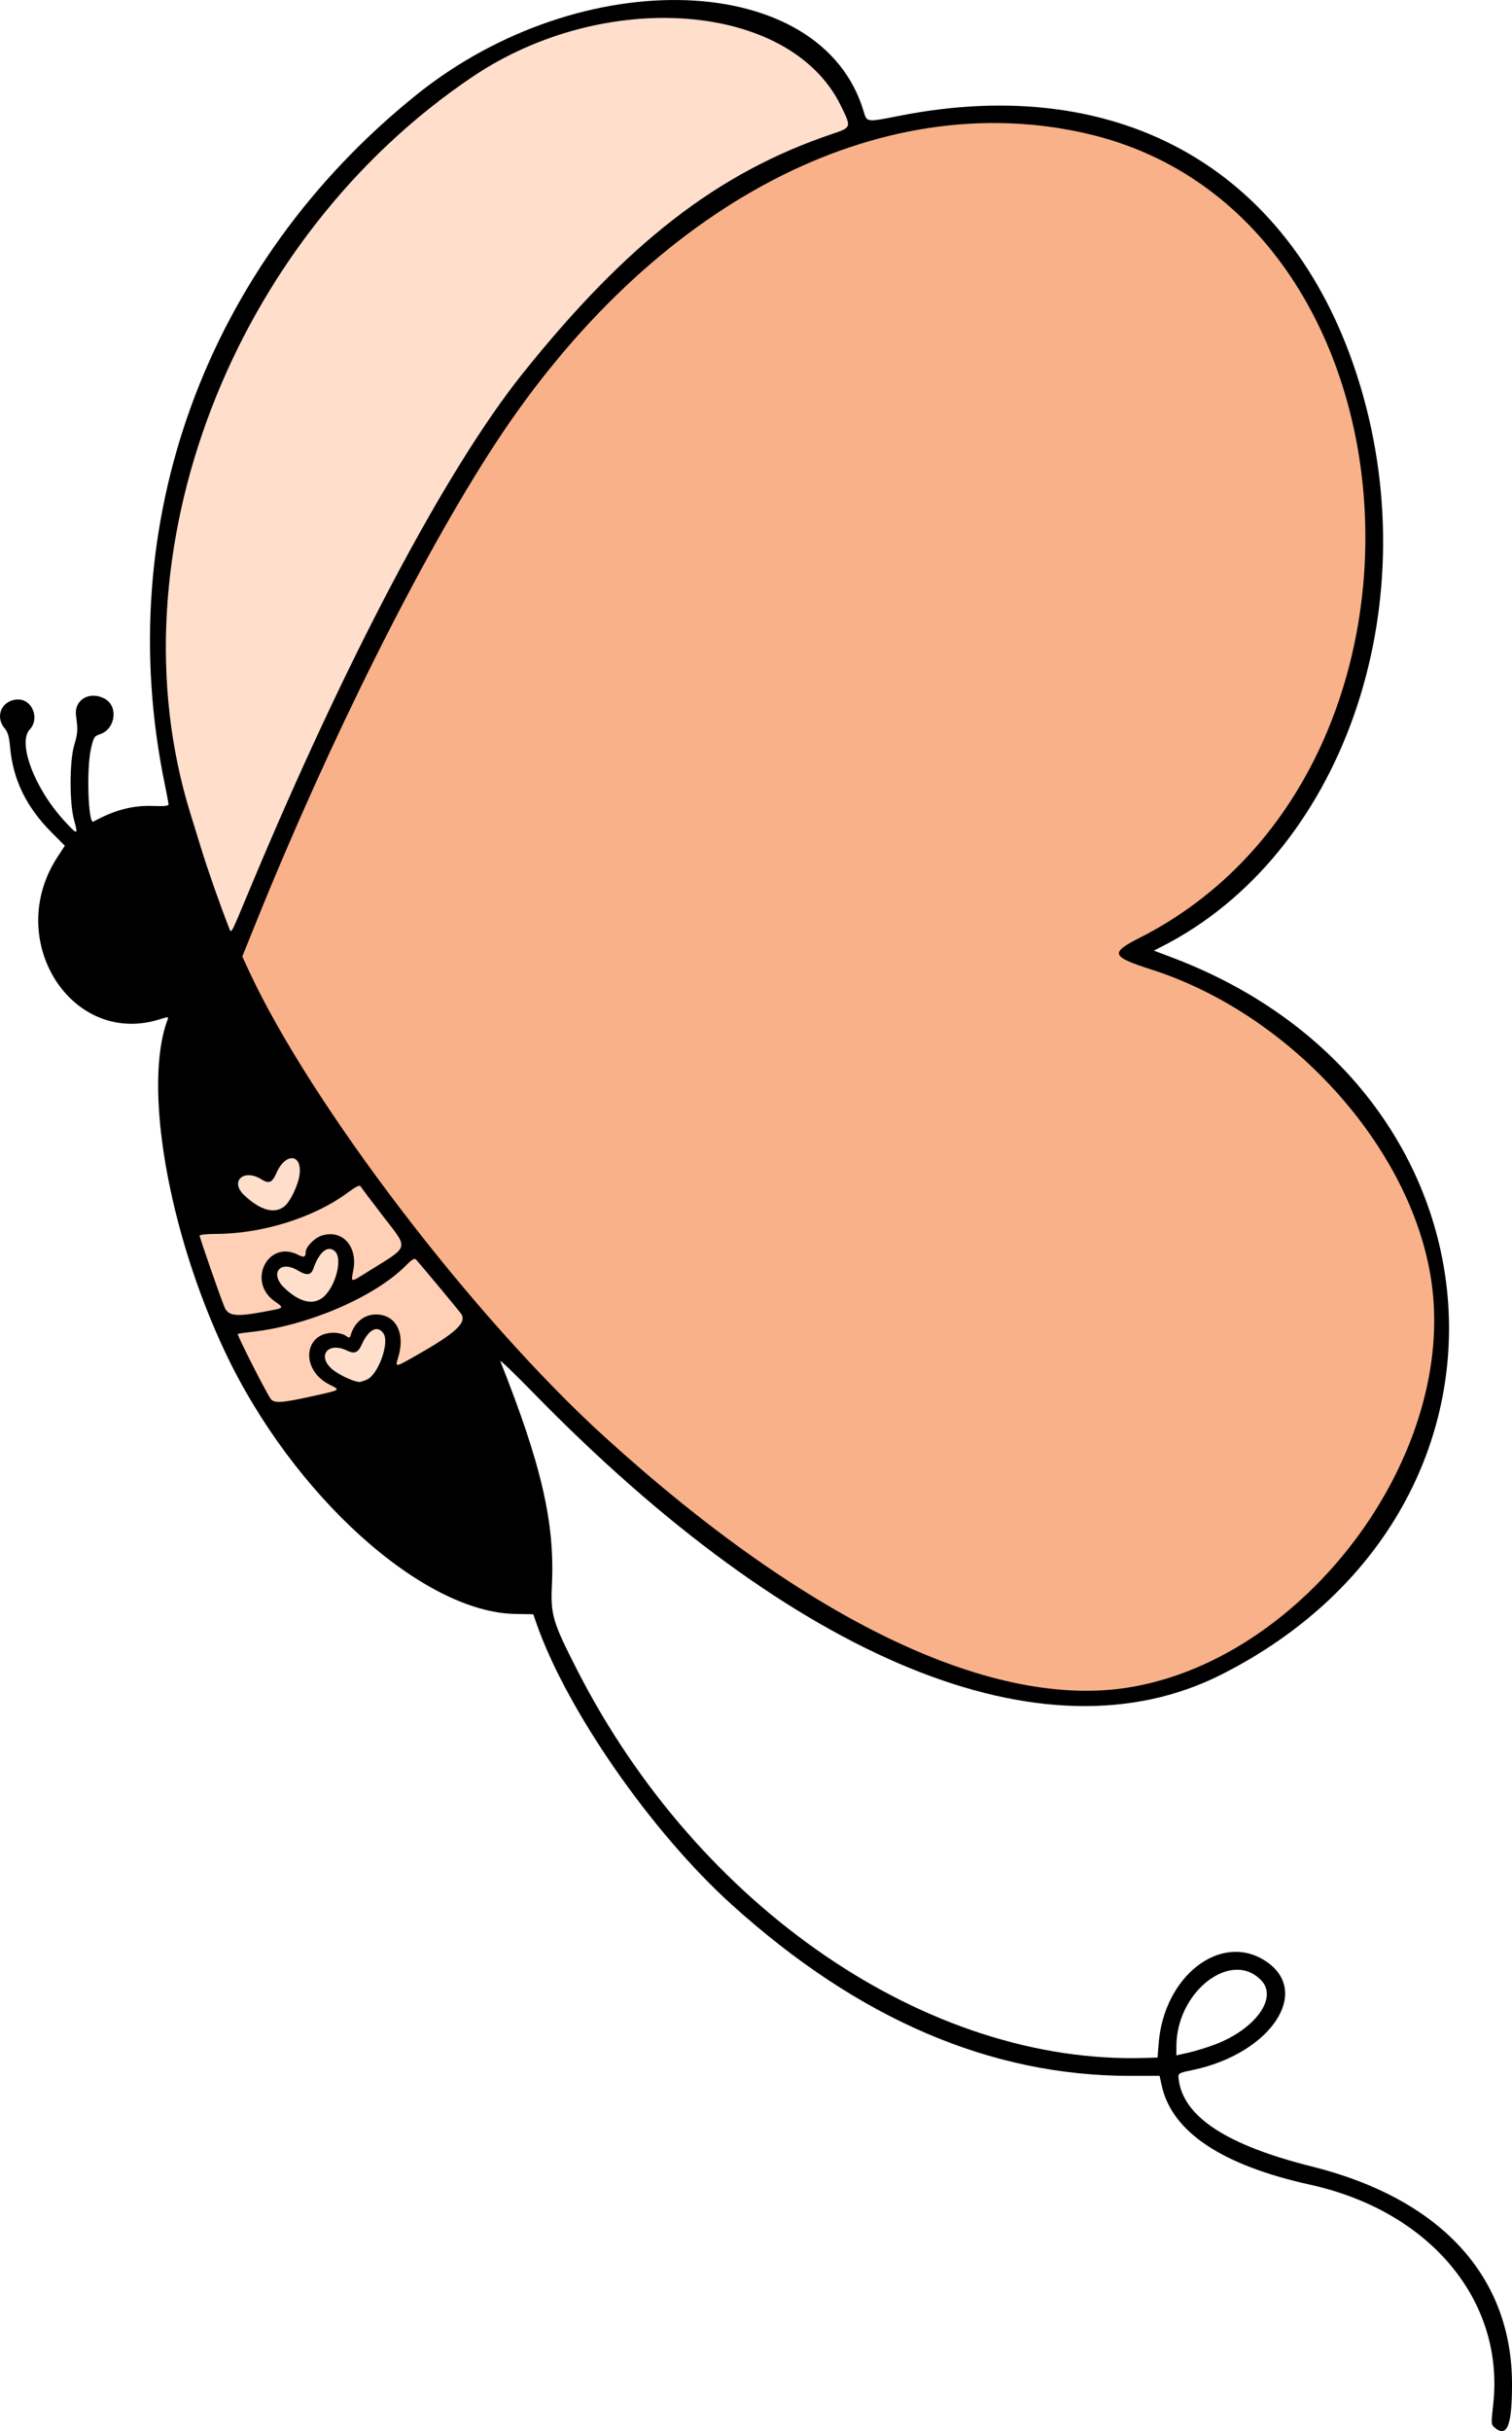 <?xml version="1.0" encoding="UTF-8" standalone="no"?>
<svg
   width="826.627"
   height="1328.284"
   viewBox="0 0 826.627 1328.284"
   version="1.1"
   id="svg5"
   sodipodi:docname="Vlinder.svg"
   xml:space="preserve"
   inkscape:version="1.4.2 (f4327f4, 2025-05-13)"
   inkscape:export-filename="..\..\assets\images\Vlinder.png"
   inkscape:export-xdpi="300"
   inkscape:export-ydpi="300"
   xmlns:inkscape="http://www.inkscape.org/namespaces/inkscape"
   xmlns:sodipodi="http://sodipodi.sourceforge.net/DTD/sodipodi-0.dtd"
   xmlns="http://www.w3.org/2000/svg"
   xmlns:svg="http://www.w3.org/2000/svg"
   xmlns:rdf="http://www.w3.org/1999/02/22-rdf-syntax-ns#"
   xmlns:cc="http://creativecommons.org/ns#"
   xmlns:dc="http://purl.org/dc/elements/1.1/"><sodipodi:namedview
     id="namedview5"
     pagecolor="#ffffff"
     bordercolor="#000000"
     borderopacity="0.25"
     inkscape:showpageshadow="2"
     inkscape:pageopacity="0.0"
     inkscape:pagecheckerboard="0"
     inkscape:deskcolor="#d1d1d1"
     inkscape:zoom="0.72937499"
     inkscape:cx="-248.15767"
     inkscape:cy="769.8372"
     inkscape:window-width="5120"
     inkscape:window-height="1369"
     inkscape:window-x="-8"
     inkscape:window-y="-8"
     inkscape:window-maximized="1"
     inkscape:current-layer="svg5" /><title
     id="title1">Butterfly – colorable SVG</title><defs
     id="defs1"><style
       id="style1">
      :root {
        --stroke: #111111;
        --wing: #ffffff;
        --body: #ffffff;
        --hearts: #ffffff;
      }
      .outline { fill: none; stroke: #111111; stroke-width: 28; stroke-linecap: round; stroke-linejoin: round; }
      .fill-wing { fill: #ffffff; stroke: #111111; stroke-width: 28; stroke-linecap: round; stroke-linejoin: round; }
      .fill-body { fill: #ffffff; stroke: #111111; stroke-width: 28; stroke-linecap: round; stroke-linejoin: round; }
      .fill-hearts { fill: #ffffff; stroke: #111111; stroke-width: 20; stroke-linecap: round; stroke-linejoin: round; }
    </style></defs><!-- GROUP: Wings --><!-- GROUP: Body + head --><!-- GROUP: Stripes + hearts --><!-- GROUP: Flight string --><g
     id="g11"
     transform="translate(-154.84,-127.975)"><path
       id="path18"
       style="display:inline;fill:#000000"
       d="m 530.229,128.1 c -46.957,-1.767 -102.4,15.235 -147.754,51.705 -115.208,92.64 -166.942,234.339 -137.537,376.713 1.12,5.423 2.038,10.373 2.039,11 0.002,0.789 -2.6,1.039 -8.445,0.816 -11.127,-0.424 -21.078,2.185 -32.662,8.561 -2.805,1.544 -3.819,-28.782 -1.328,-39.734 1.453,-6.39 1.811,-6.973 4.881,-7.986 8.682,-2.865 10.274,-15.524 2.461,-19.564 -8.228,-4.255 -16.61,0.793 -15.479,9.32 1.059,7.981 0.964,9.506 -1.008,16.227 -2.594,8.843 -2.632,31.565 -0.066,40.861 2.312,8.378 1.983,8.404 -5.342,0.43 -16.294,-17.738 -25.709,-42.663 -18.867,-49.945 5.478,-5.832 1.447,-16.346 -6.268,-16.346 -8.773,0 -13.09,8.991 -7.525,15.674 1.81,2.174 2.508,4.559 3.021,10.326 1.582,17.768 8.823,32.684 22.582,46.523 l 7.34,7.383 -4.1,6.297 c -29.412,45.196 7.789,103.836 56.131,88.48 4.115,-1.307 4.748,-1.324 4.279,-0.104 -13.711,35.73 0.052,115.746 31.281,181.867 36.933,78.198 107.836,142.219 158.568,143.178 l 9.959,0.188 1.684,4.844 c 16.42,47.237 62.779,114.015 106.717,153.717 69.248,62.573 141.503,93.627 217.844,93.627 h 16.174 l 1.074,5.014 c 5.466,25.487 32.743,43.766 81.303,54.484 65.579,14.475 106.391,63.562 99.979,120.252 -1.186,10.484 -1.164,10.793 0.908,12.5 6.747,5.558 9.386,-1.111 9.395,-23.75 0.024,-58.988 -38.96,-101.354 -109.492,-118.996 -46.291,-11.579 -69.973,-26.979 -72.695,-47.272 -0.501,-3.735 -0.503,-3.735 7.346,-5.365 43.107,-8.957 65.846,-43.278 39.672,-59.877 -24.319,-15.423 -55.112,8.603 -58.008,45.26 l -0.611,7.75 -7.102,0.213 c -118.488,3.556 -243.69,-81.93 -310.072,-211.713 -13.558,-26.507 -14.698,-30.339 -13.922,-46.83 1.597,-33.932 -5.675,-65.42 -28.213,-122.154 -0.434,-1.091 7.737,6.747 18.158,17.418 143.352,146.79 279.495,202.506 375.947,153.857 177.865,-89.712 162.021,-320.447 -26.908,-391.844 l -9.908,-3.744 4.408,-2.242 C 888.147,595.228 935.464,461.358 898.434,338.523 863.338,222.108 768.903,166.997 646.191,191.316 c -17.538,3.476 -17.412,3.492 -19.125,-2.305 C 615.656,150.405 577.185,129.867 530.229,128.1 Z M 830.379,1204.195 c 5.108,-0.205 10.034,1.587 14.096,5.904 8.97,9.534 -3.318,26.495 -25.27,34.879 -4.252,1.624 -10.768,3.634 -14.48,4.467 l -6.75,1.514 0.023,-5.15 c 0.106,-22.395 17.058,-40.997 32.381,-41.613 z"
       inkscape:label="Underlayer" /><path
       style="display:inline;fill:#ffdecc;fill-opacity:1"
       d="M 290.833,615.118 C 343.622,488.505 398.678,384.423 440.51,332.157 497.866,260.496 547.516,222.101 609.974,201.111 620.401,197.607 620.411,197.57 614.348,185.339 586.435,129.03 485.578,121.248 413.32,169.827 281.603,258.38 215.249,431.232 258.853,572.209 c 1.097,3.546 3.868,12.523 6.158,19.948 3.48,11.282 10,29.839 14.893,42.389 1.466,3.76 0.676,5.165 10.929,-19.427 z"
       id="path11"
       inkscape:label="Back Wing" /><path
       style="display:inline;fill:#ffdecc;fill-opacity:1"
       d="m 310.278,787.132 c 3.213,-2.527 7.532,-11.498 8.326,-17.295 1.57,-11.455 -7.618,-12.278 -12.552,-1.124 -2.446,5.529 -4.088,6.219 -8.421,3.541 -9.551,-5.903 -17.246,1.138 -9.407,8.607 8.764,8.35 16.584,10.574 22.054,6.271 z"
       id="path10"
       inkscape:label="Body Heart 1" /><path
       style="display:inline;fill:#000000;fill-opacity:1"
       d="m 286.782,791.627 c 0.169,-0.139 -1.767,-2.214 -4.301,-4.611 -13.366,-12.642 -2.217,-32.124 13.731,-23.993 3.66,1.866 3.66,1.866 4.685,-1.074 3.609,-10.353 19.71,-12.204 24.56,-2.824 1.736,3.358 2.009,12.609 0.489,16.606 -1.562,4.108 -0.826,4.013 9.007,-1.172 12.104,-6.382 11.901,-5.939 6.18,-13.504 -33.926,-44.85 -65.625,-104.924 -82.736,-156.798 -8.395,-25.448 -7.925,-24.665 -15.755,-26.238 -20.632,-4.143 -46.837,13.447 -55.125,37.005 -14.015,39.832 24.732,75.243 61.785,56.466 9.168,-4.646 12.14,-0.765 8.273,10.802 -8.704,26.037 -8.667,61.227 0.102,98.563 2.602,11.079 2.664,11.203 5.714,11.584 3.007,0.375 22.779,-0.312 23.391,-0.813 z"
       id="path8"
       inkscape:label="Top Body" /><path
       style="display:inline;fill:#000000;fill-opacity:1"
       d="m 212.644,644.111 c -5.099,-4.011 -5.317,-13.174 -0.421,-17.671 9.35,-8.587 22.761,2.465 17.203,14.177 -2.691,5.67 -11.646,7.535 -16.782,3.494 z"
       id="path9"
       inkscape:label="Eye" /><path
       style="display:inline;fill:#ffdecc;fill-opacity:1"
       d="m 332.414,835.907 c 6.427,-6.447 9.641,-20.557 5.53,-24.277 -3.906,-3.534 -8.6,0.292 -11.872,9.676 -1.197,3.433 -3.678,3.688 -8.324,0.855 -9.73,-5.932 -15.701,1.576 -7.502,9.432 8.707,8.343 16.617,9.882 22.168,4.314 z"
       id="path7"
       inkscape:label="Body Heart 2" /><path
       style="display:inline;fill:#ffd0b6;fill-opacity:1"
       d="m 302.724,844.007 c 7.3,-1.421 7.354,-1.535 2.391,-4.963 -15.497,-10.704 -3.789,-33.996 12.782,-25.427 3.056,1.58 4.077,1.192 4.077,-1.55 0,-2.758 4.714,-7.661 8.598,-8.942 11.215,-3.701 19.878,5.596 17.45,18.728 -1.324,7.161 -2.009,7.121 8.63,0.493 22.311,-13.9 21.706,-11.58 7.751,-29.69 -6.357,-8.25 -11.912,-15.611 -12.344,-16.358 -0.602,-1.041 -2.281,-0.255 -7.185,3.36 -18.538,13.667 -46.909,22.498 -72.278,22.498 -4.742,0 -8.622,0.42 -8.622,0.933 0,1.065 10.894,32.412 13.469,38.758 2.225,5.482 6.386,5.837 25.281,2.158 z"
       id="path6"
       inkscape:label="Body Stripe 1" /><path
       style="display:inline;fill:#ffdecc;fill-opacity:1"
       d="m 355.383,881.76 c 6.157,-2.573 12.514,-20.02 9.159,-25.14 -3.174,-4.844 -8.147,-2.404 -11.858,5.818 -2.128,4.714 -3.953,5.45 -8.334,3.361 -10.04,-4.788 -16.241,2.74 -8.231,9.991 3.356,3.039 11.3,6.859 15.138,7.281 0.43,0.047 2.287,-0.543 4.126,-1.311 z"
       id="path5"
       inkscape:label="Body Heart 3" /><path
       style="display:inline;fill:#ffd0b6;fill-opacity:1"
       d="m 326.974,890.523 c 14.333,-3.202 14.09,-3.018 8.007,-6.05 -15.899,-7.923 -14.299,-28.316 2.221,-28.316 2.38,0 5.331,0.703 6.557,1.562 2.054,1.439 2.273,1.419 2.777,-0.25 2.118,-7.012 7.381,-11.314 13.835,-11.308 10.904,0.01 16.182,10.106 12.2,23.337 -1.757,5.837 -2.167,5.901 11.256,-1.758 20.814,-11.877 26.562,-17.458 22.906,-22.244 -2.135,-2.796 -21.927,-26.563 -24.301,-29.184 -0.999,-1.102 -2.045,-0.517 -5.815,3.253 -17.225,17.225 -54.013,32.945 -84.643,36.169 -3.575,0.376 -6.788,0.846 -7.139,1.044 -0.586,0.329 14.289,29.749 17.824,35.253 1.841,2.866 5.837,2.618 24.315,-1.51 z"
       id="path4"
       inkscape:label="Body Stripe 2" /><path
       style="display:inline;fill:#000000;fill-opacity:1"
       d="m 443.108,999.999 3.866,-1.158 v -12.963 c 0,-26.877 -5.442,-51.656 -20.472,-93.22 -3.999,-11.058 -13.261,-34.262 -14.106,-35.339 -0.146,-0.186 -1.932,1.505 -3.968,3.758 -16.026,17.739 -55.321,35.892 -89.249,41.231 -9.838,1.548 -9.716,0.233 -1.194,12.795 32.86,48.44 98.393,92.904 125.123,84.896 z"
       id="path3"
       inkscape:label="Bottom Body" /><path
       style="display:inline;fill:#f9b18a;fill-opacity:1"
       d="M 773.974,1049.61 C 868.265,1032.995 949.212,925.356 937.88,831.657 928.978,758.04 862.488,682.74 784.259,657.68 c -22.009,-7.05 -22.719,-9.011 -6.284,-17.354 C 956.083,549.903 936.569,245.099 749.859,201.173 635.638,174.3 511.289,239.265 425.45,370.657 384.978,432.605 334.832,532.892 294.961,631.621 l -7.659,18.964 3.348,7.246 c 33.826,73.213 122.905,189.929 194.824,255.271 111.811,101.586 213.536,149.719 288.5,136.509 z"
       id="path2"
       inkscape:label="Wing (heart)" /></g></svg>
